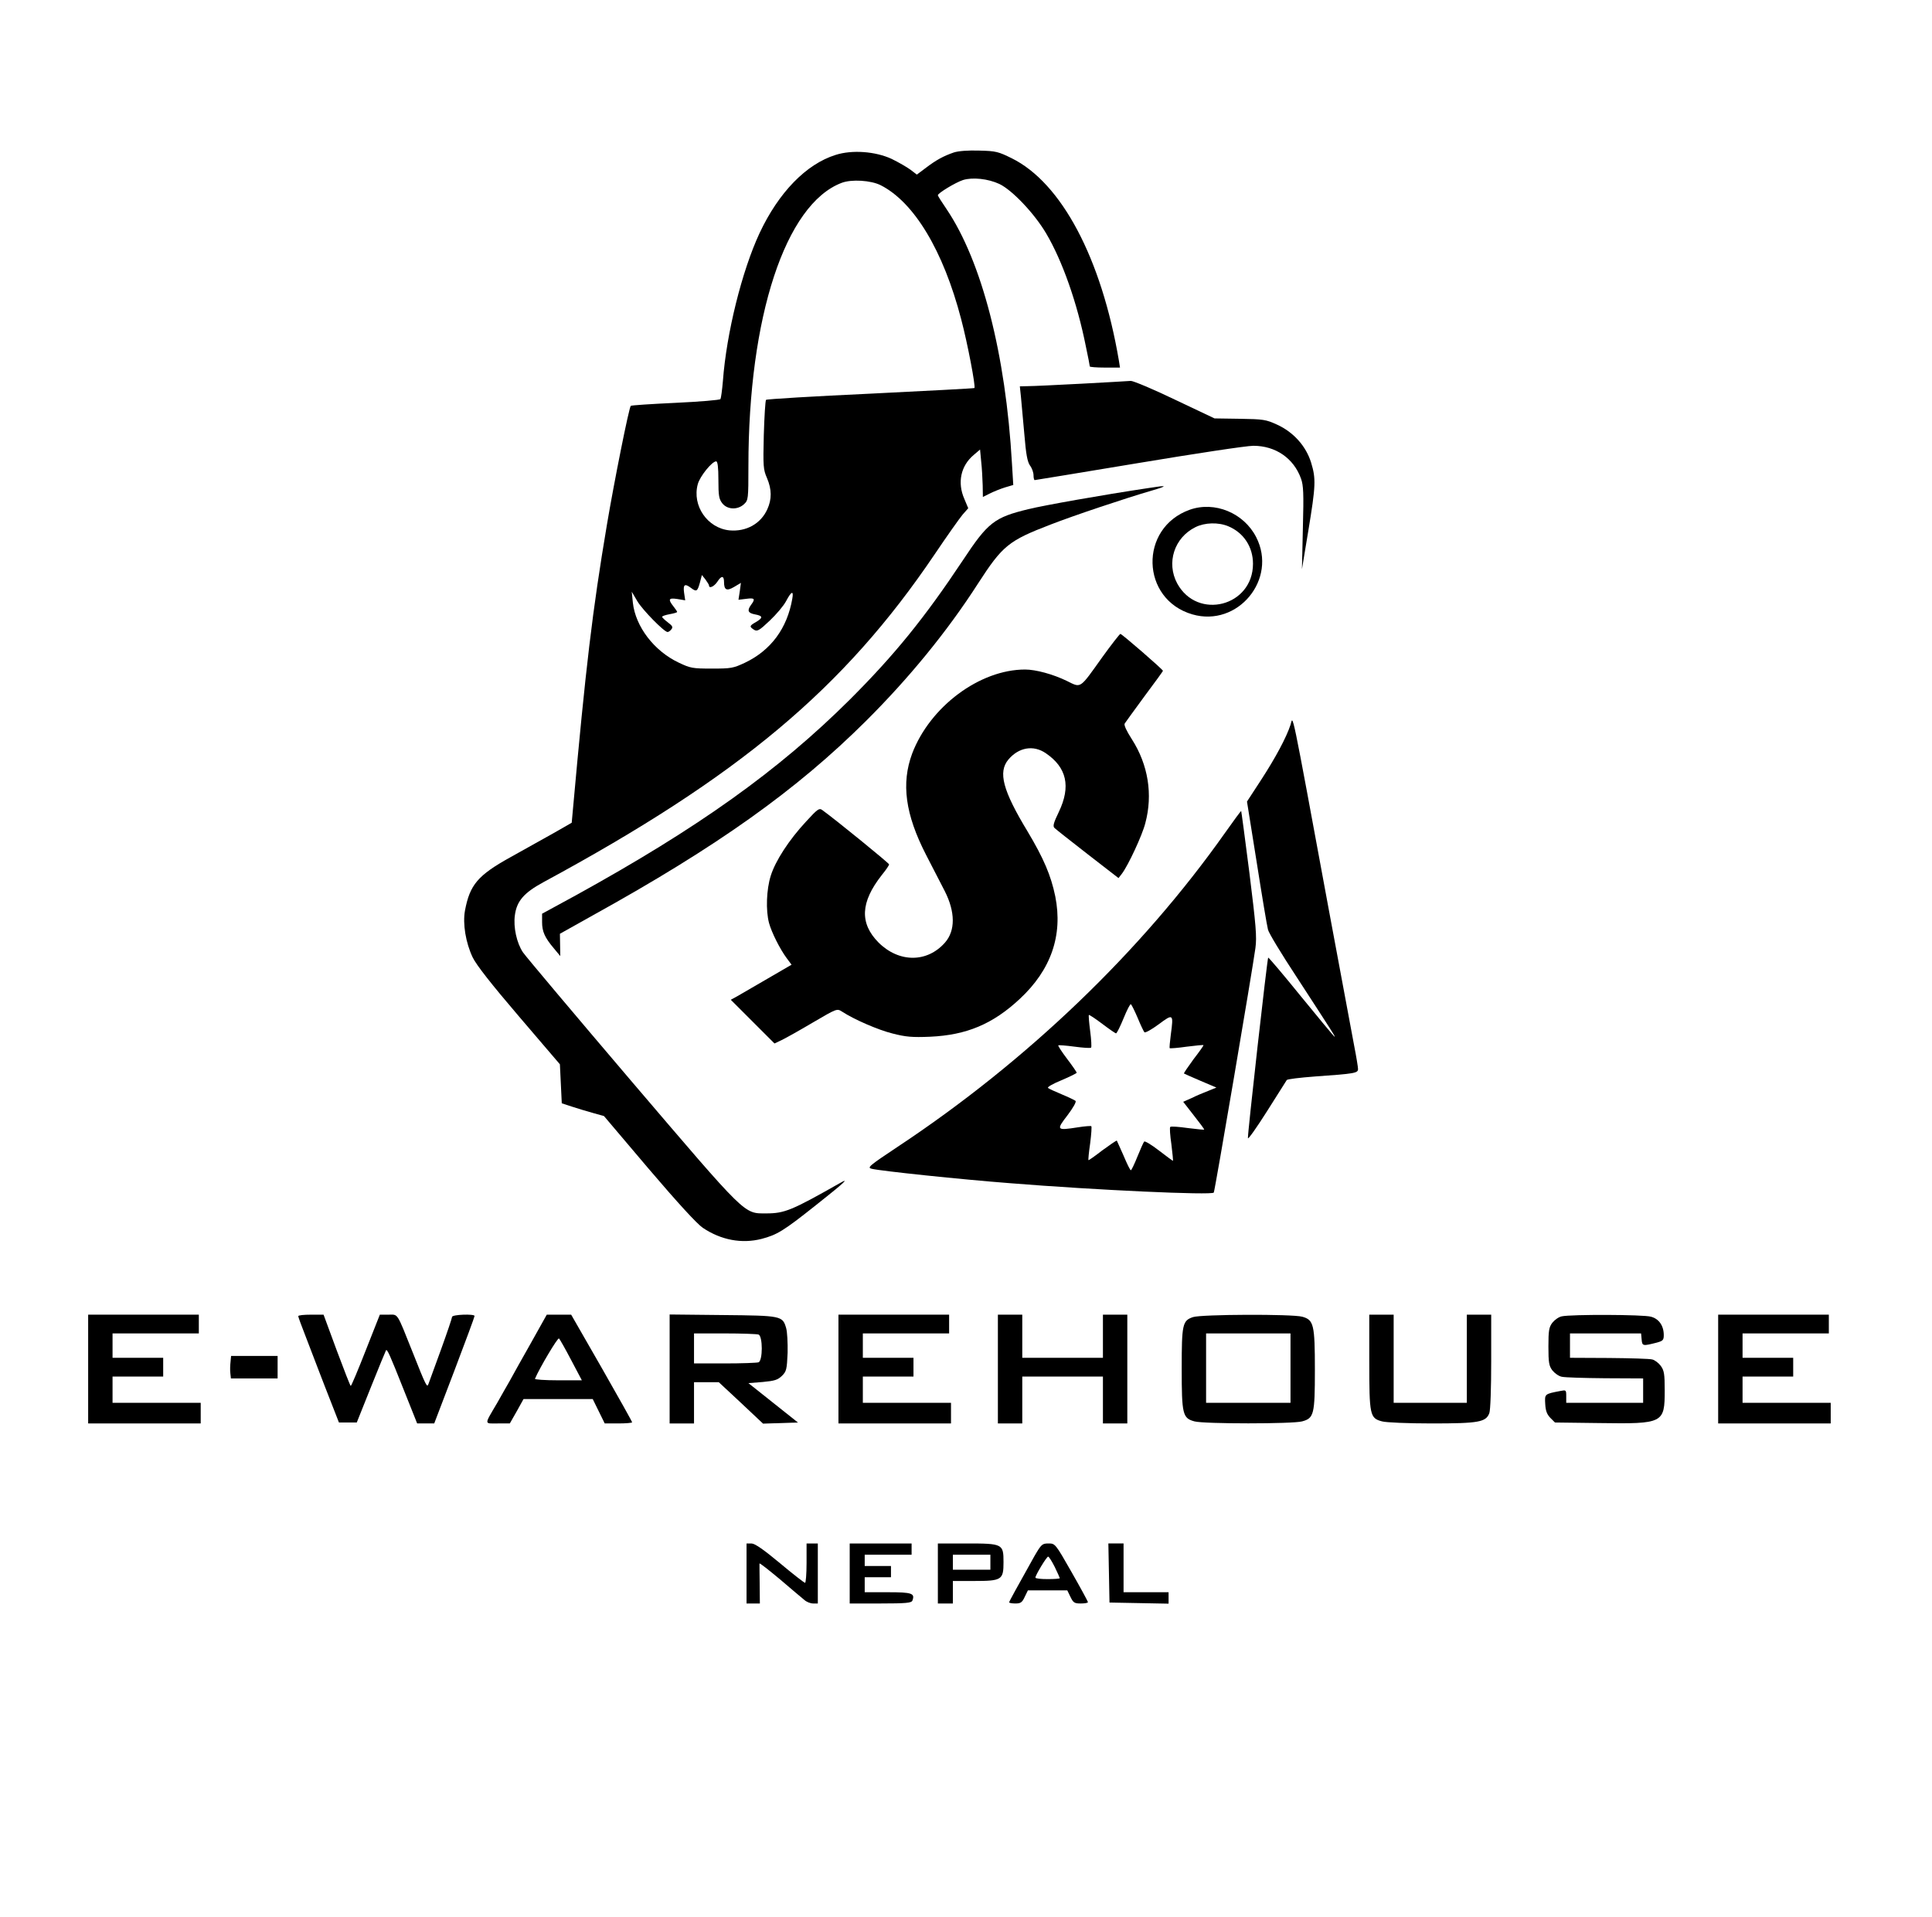 <?xml version="1.0" standalone="no"?>
<!DOCTYPE svg PUBLIC "-//W3C//DTD SVG 20010904//EN"
 "http://www.w3.org/TR/2001/REC-SVG-20010904/DTD/svg10.dtd">
<svg version="1.0" xmlns="http://www.w3.org/2000/svg"
 width="1030pt" height="1022pt" viewBox="0 0 1030 1022"
 preserveAspectRatio="xMidYMid meet">

<g transform="translate(0,1022) scale(0.1,-0.1)"
fill="#000000" stroke="none">
<path d="M5085 9407 c-55 -19 -94 -40 -149 -82 l-48 -36 -34 26 c-19 14 -64
40 -101 58 -87 40 -210 49 -298 21 -157 -49 -304 -200 -406 -418 -93 -200
-176 -531 -195 -788 -4 -47 -10 -91 -13 -96 -3 -5 -111 -14 -240 -20 -128 -6
-235 -13 -238 -16 -10 -9 -90 -412 -127 -632 -78 -463 -113 -758 -182 -1525
l-6 -66 -96 -55 c-54 -30 -157 -88 -231 -129 -173 -96 -216 -146 -242 -284
-13 -71 4 -172 41 -250 20 -41 99 -142 247 -315 l218 -255 5 -104 5 -104 55
-18 c30 -10 81 -25 113 -34 l57 -16 239 -282 c156 -183 257 -293 288 -314 97
-65 207 -86 313 -59 83 22 116 42 285 176 159 126 189 154 130 120 -252 -143
-292 -160 -389 -160 -122 0 -100 -21 -718 703 -304 357 -565 667 -580 689 -33
49 -52 134 -43 198 10 76 49 120 152 176 1043 564 1602 1032 2085 1747 66 98
134 194 150 213 l30 34 -21 50 c-38 87 -19 176 50 234 l34 29 6 -64 c4 -35 7
-92 8 -127 l1 -62 38 19 c20 10 57 25 80 32 l44 13 -7 115 c-33 583 -161 1077
-348 1355 -26 38 -47 71 -47 75 0 11 94 68 134 81 51 16 134 7 194 -21 69 -33
187 -158 249 -263 87 -147 166 -372 212 -603 12 -55 21 -104 21 -107 0 -3 36
-6 80 -6 l81 0 -6 38 c-93 546 -306 947 -571 1078 -71 35 -84 39 -173 41 -60
2 -111 -2 -136 -10z m-389 -175 c178 -91 333 -349 428 -713 35 -132 78 -360
71 -368 -2 -2 -252 -15 -554 -30 -302 -14 -553 -29 -557 -33 -4 -5 -9 -89 -12
-188 -4 -167 -3 -183 17 -229 26 -61 26 -113 2 -166 -35 -78 -113 -121 -202
-113 -118 12 -200 132 -169 246 11 42 76 122 98 122 8 0 12 -31 12 -99 0 -84
3 -102 21 -125 27 -34 82 -36 116 -4 22 21 23 26 23 202 0 796 197 1397 497
1511 52 20 156 14 209 -13z m-916 -2134 c0 -18 27 -6 45 21 21 33 35 32 35 -2
0 -43 14 -50 53 -27 l37 22 -6 -45 -7 -45 42 5 c44 6 49 0 26 -31 -23 -31 -18
-45 20 -52 43 -8 44 -18 5 -41 -35 -20 -36 -24 -10 -41 17 -10 27 -5 83 48 35
33 75 80 88 105 28 53 41 58 33 13 -27 -158 -114 -276 -253 -342 -62 -29 -73
-31 -176 -31 -103 0 -114 2 -177 32 -131 62 -230 192 -244 319 l-6 59 30 -51
c28 -47 143 -164 161 -164 5 0 14 6 20 14 10 12 6 19 -18 37 -17 13 -31 26
-31 30 0 4 18 10 40 14 22 4 40 9 40 12 0 3 -9 16 -20 30 -30 38 -25 46 21 39
l42 -7 -6 41 c-6 44 4 50 37 25 29 -22 34 -19 47 27 l11 42 19 -24 c10 -14 19
-28 19 -32z"/>
<path d="M5765 8174 c-132 -7 -260 -13 -284 -13 l-44 -1 6 -57 c3 -32 11 -121
18 -198 9 -108 16 -146 30 -167 11 -14 19 -38 19 -52 0 -14 3 -26 6 -26 3 0
252 41 553 91 300 50 576 92 613 92 118 0 215 -66 254 -175 13 -36 15 -79 10
-263 l-5 -220 34 205 c40 242 41 277 15 363 -27 88 -94 163 -182 203 -59 27
-73 29 -198 31 l-135 2 -211 100 c-116 56 -222 100 -235 100 -13 -1 -132 -8
-264 -15z"/>
<path d="M6125 7618 c-253 -38 -557 -92 -643 -113 -181 -44 -215 -70 -349
-273 -204 -307 -364 -504 -602 -742 -382 -380 -808 -684 -1463 -1045 l-178
-97 0 -45 c0 -50 14 -82 63 -140 l34 -41 -1 60 -1 59 175 98 c663 367 1084
666 1456 1036 230 229 434 478 599 735 130 201 162 227 386 313 123 48 401
141 539 181 89 26 85 30 -15 14z"/>
<path d="M6343 7502 c-272 -97 -262 -478 14 -558 242 -70 455 188 340 412 -66
129 -221 193 -354 146z m205 -88 c82 -34 132 -110 132 -200 0 -227 -296 -303
-404 -105 -59 110 -16 244 97 300 50 25 122 27 175 5z"/>
<path d="M5876 6715 c-122 -171 -111 -164 -188 -126 -74 36 -166 61 -223 61
-242 0 -507 -198 -602 -448 -59 -159 -37 -324 74 -540 36 -70 81 -157 100
-194 56 -111 57 -210 1 -274 -95 -108 -245 -108 -354 0 -102 103 -97 215 17
360 22 27 39 52 39 57 0 6 -277 232 -354 288 -18 14 -25 10 -89 -60 -91 -98
-163 -209 -188 -289 -23 -73 -27 -185 -9 -252 14 -51 59 -140 94 -187 l26 -35
-129 -75 c-72 -42 -144 -84 -162 -94 l-33 -18 117 -117 116 -116 38 18 c21 10
96 52 167 94 128 75 128 75 155 58 64 -42 193 -98 270 -117 70 -18 104 -21
200 -17 194 9 333 67 477 201 168 156 231 340 190 547 -23 112 -62 203 -148
347 -132 218 -158 316 -102 383 55 65 133 79 199 34 112 -76 135 -177 70 -313
-29 -60 -33 -77 -23 -86 7 -7 87 -70 177 -140 l164 -127 18 23 c34 45 109 206
125 270 41 153 15 311 -71 446 -29 45 -44 77 -39 85 5 7 52 73 106 146 54 72
98 133 98 135 0 7 -219 197 -227 197 -4 -1 -48 -57 -97 -125z"/>
<path d="M6880 6355 c-22 -67 -79 -174 -157 -294 l-75 -115 52 -325 c28 -179
55 -340 60 -358 4 -18 72 -130 151 -250 197 -303 212 -326 203 -320 -5 3 -85
100 -179 215 -93 115 -172 208 -174 206 -5 -5 -111 -946 -108 -963 1 -8 47 57
102 144 55 87 102 162 105 166 3 5 71 13 150 19 214 15 230 18 230 40 0 10 -9
65 -20 121 -11 57 -71 383 -135 724 -208 1126 -190 1036 -205 990z"/>
<path d="M6533 5782 c-447 -634 -1058 -1220 -1746 -1676 -155 -103 -165 -112
-140 -118 48 -12 478 -57 738 -77 459 -37 1076 -65 1086 -50 6 10 206 1186
222 1304 8 60 3 118 -32 400 -23 181 -43 330 -44 331 -1 1 -39 -50 -84 -114z
m-468 -989 c15 -37 32 -72 36 -77 4 -5 38 14 76 42 78 58 80 57 65 -54 -5 -38
-8 -71 -6 -73 2 -2 43 1 91 8 47 6 88 10 89 8 2 -1 -22 -35 -53 -75 -30 -41
-53 -75 -51 -76 1 -1 41 -19 88 -39 l85 -36 -44 -18 c-24 -9 -64 -26 -88 -38
l-45 -20 56 -72 c31 -39 56 -73 56 -76 0 -2 -39 2 -87 8 -49 7 -91 10 -94 6
-4 -3 -1 -45 6 -93 6 -49 10 -88 8 -88 -1 0 -35 25 -74 55 -40 31 -75 52 -79
48 -4 -4 -20 -41 -36 -80 -16 -40 -32 -73 -35 -73 -4 0 -21 35 -39 78 -19 42
-35 79 -36 80 -1 2 -35 -21 -76 -51 -40 -31 -74 -55 -75 -53 -2 1 2 42 9 90 6
47 9 89 6 91 -2 2 -34 0 -71 -6 -115 -18 -117 -15 -56 64 30 40 48 71 43 77
-5 4 -38 20 -74 35 -36 15 -69 30 -73 34 -4 5 28 23 72 41 45 19 81 37 81 40
0 4 -23 37 -51 74 -28 37 -49 69 -47 72 3 2 42 -1 87 -7 45 -6 85 -9 88 -5 3
3 1 43 -5 88 -6 46 -9 84 -7 86 2 2 34 -19 71 -47 37 -28 70 -51 74 -51 4 0
22 36 40 80 18 44 35 78 39 75 4 -2 20 -35 36 -72z"/>
<path d="M470 2920 l0 -290 300 0 300 0 0 55 0 55 -235 0 -235 0 0 70 0 70
135 0 135 0 0 50 0 50 -135 0 -135 0 0 65 0 65 230 0 230 0 0 50 0 50 -295 0
-295 0 0 -290z"/>
<path d="M1590 3202 c0 -4 18 -54 41 -112 22 -58 53 -139 69 -180 16 -41 46
-120 68 -175 l39 -100 48 0 47 0 76 190 c42 105 78 192 80 195 6 8 20 -23 93
-207 l73 -183 45 0 46 0 108 283 c59 155 107 285 107 290 0 12 -120 8 -120 -5
0 -6 -27 -86 -60 -177 -33 -91 -63 -173 -66 -181 -7 -21 -13 -10 -83 167 -88
220 -77 203 -130 203 l-46 0 -75 -190 c-41 -105 -77 -190 -80 -190 -3 0 -36
86 -75 190 l-70 190 -67 0 c-38 0 -68 -3 -68 -8z"/>
<path d="M2830 3058 c-47 -83 -98 -174 -113 -202 -16 -28 -46 -80 -66 -116
-71 -121 -71 -110 3 -110 l64 0 37 65 36 65 185 0 184 0 32 -65 32 -65 73 0
c40 0 73 3 73 6 0 4 -73 134 -162 290 l-163 284 -65 0 -65 0 -85 -152z m215
-90 l57 -108 -127 0 c-70 0 -125 4 -123 8 25 59 122 222 128 215 5 -4 34 -56
65 -115z"/>
<path d="M3570 2921 l0 -291 65 0 65 0 0 110 0 110 66 0 66 0 118 -110 118
-111 93 3 93 3 -132 105 -132 105 76 6 c64 6 80 11 103 33 24 24 26 34 30 123
1 53 -2 113 -8 132 -19 65 -25 66 -338 69 l-283 3 0 -290z m474 183 c23 -9 23
-139 0 -148 -9 -3 -90 -6 -180 -6 l-164 0 0 80 0 80 164 0 c90 0 171 -3 180
-6z"/>
<path d="M4470 2920 l0 -290 300 0 300 0 0 55 0 55 -235 0 -235 0 0 70 0 70
135 0 135 0 0 50 0 50 -135 0 -135 0 0 65 0 65 230 0 230 0 0 50 0 50 -295 0
-295 0 0 -290z"/>
<path d="M5320 2920 l0 -290 65 0 65 0 0 125 0 125 215 0 215 0 0 -125 0 -125
65 0 65 0 0 290 0 290 -65 0 -65 0 0 -115 0 -115 -215 0 -215 0 0 115 0 115
-65 0 -65 0 0 -290z"/>
<path d="M6360 3197 c-56 -19 -60 -38 -60 -275 0 -244 5 -264 68 -281 49 -14
525 -14 574 0 63 17 68 37 68 274 0 242 -6 267 -67 284 -54 15 -538 13 -583
-2z m520 -272 l0 -185 -225 0 -225 0 0 185 0 185 225 0 225 0 0 -185z"/>
<path d="M7300 2960 c0 -286 3 -302 68 -319 20 -6 138 -11 265 -11 251 0 289
7 307 55 6 15 10 135 10 276 l0 249 -65 0 -65 0 0 -235 0 -235 -195 0 -195 0
0 235 0 235 -65 0 -65 0 0 -250z"/>
<path d="M8326 3201 c-16 -3 -38 -19 -50 -34 -18 -24 -21 -42 -21 -127 0 -85
3 -103 21 -127 12 -15 34 -31 50 -34 16 -4 120 -7 232 -8 l202 -1 0 -65 0 -65
-205 0 -205 0 0 35 c0 34 -1 34 -32 28 -84 -16 -83 -16 -80 -69 2 -37 9 -55
27 -74 l25 -25 238 -3 c340 -5 347 -1 347 174 0 88 -3 106 -21 131 -11 15 -32
31 -45 34 -13 4 -117 7 -231 8 l-208 1 0 65 0 65 189 0 190 0 3 -32 c3 -36 6
-36 81 -17 32 9 37 13 37 40 0 50 -26 87 -68 98 -39 12 -427 13 -476 2z"/>
<path d="M9160 2920 l0 -290 300 0 300 0 0 55 0 55 -235 0 -235 0 0 70 0 70
135 0 135 0 0 50 0 50 -135 0 -135 0 0 65 0 65 230 0 230 0 0 50 0 50 -295 0
-295 0 0 -290z"/>
<path d="M1229 2958 c-2 -18 -3 -45 -1 -60 l3 -28 125 0 124 0 0 60 0 60 -124
0 -124 0 -3 -32z"/>
<path d="M3980 1830 l0 -160 36 0 35 0 -1 103 c-1 56 -1 106 -1 110 1 4 49
-34 109 -84 59 -50 117 -100 130 -110 12 -11 33 -19 47 -19 l25 0 0 160 0 160
-30 0 -30 0 0 -105 c0 -58 -4 -105 -8 -105 -4 0 -65 47 -134 105 -89 74 -134
105 -152 105 l-26 0 0 -160z"/>
<path d="M4530 1830 l0 -160 164 0 c136 0 165 3 170 15 15 39 -1 45 -130 45
l-124 0 0 40 0 40 70 0 70 0 0 30 0 30 -70 0 -70 0 0 30 0 30 125 0 125 0 0
30 0 30 -165 0 -165 0 0 -160z"/>
<path d="M5000 1830 l0 -160 40 0 40 0 0 60 0 60 113 0 c148 0 157 6 157 100
0 98 -4 100 -197 100 l-153 0 0 -160z m280 60 l0 -40 -100 0 -100 0 0 40 0 40
100 0 100 0 0 -40z"/>
<path d="M5515 1923 c-92 -165 -135 -242 -135 -247 0 -3 15 -6 33 -6 28 0 36
5 50 35 l17 35 105 0 105 0 17 -35 c15 -31 21 -35 55 -35 21 0 38 3 38 7 0 4
-39 76 -87 160 -87 153 -88 153 -123 153 -34 0 -38 -4 -75 -67z m108 -58 c15
-31 27 -58 27 -60 0 -3 -29 -5 -65 -5 -36 0 -65 3 -65 8 0 13 60 112 68 112 4
0 20 -25 35 -55z"/>
<path d="M5912 1833 l3 -158 158 -3 157 -3 0 31 0 30 -120 0 -120 0 0 130 0
130 -40 0 -41 0 3 -157z"/>
</g>
</svg>
